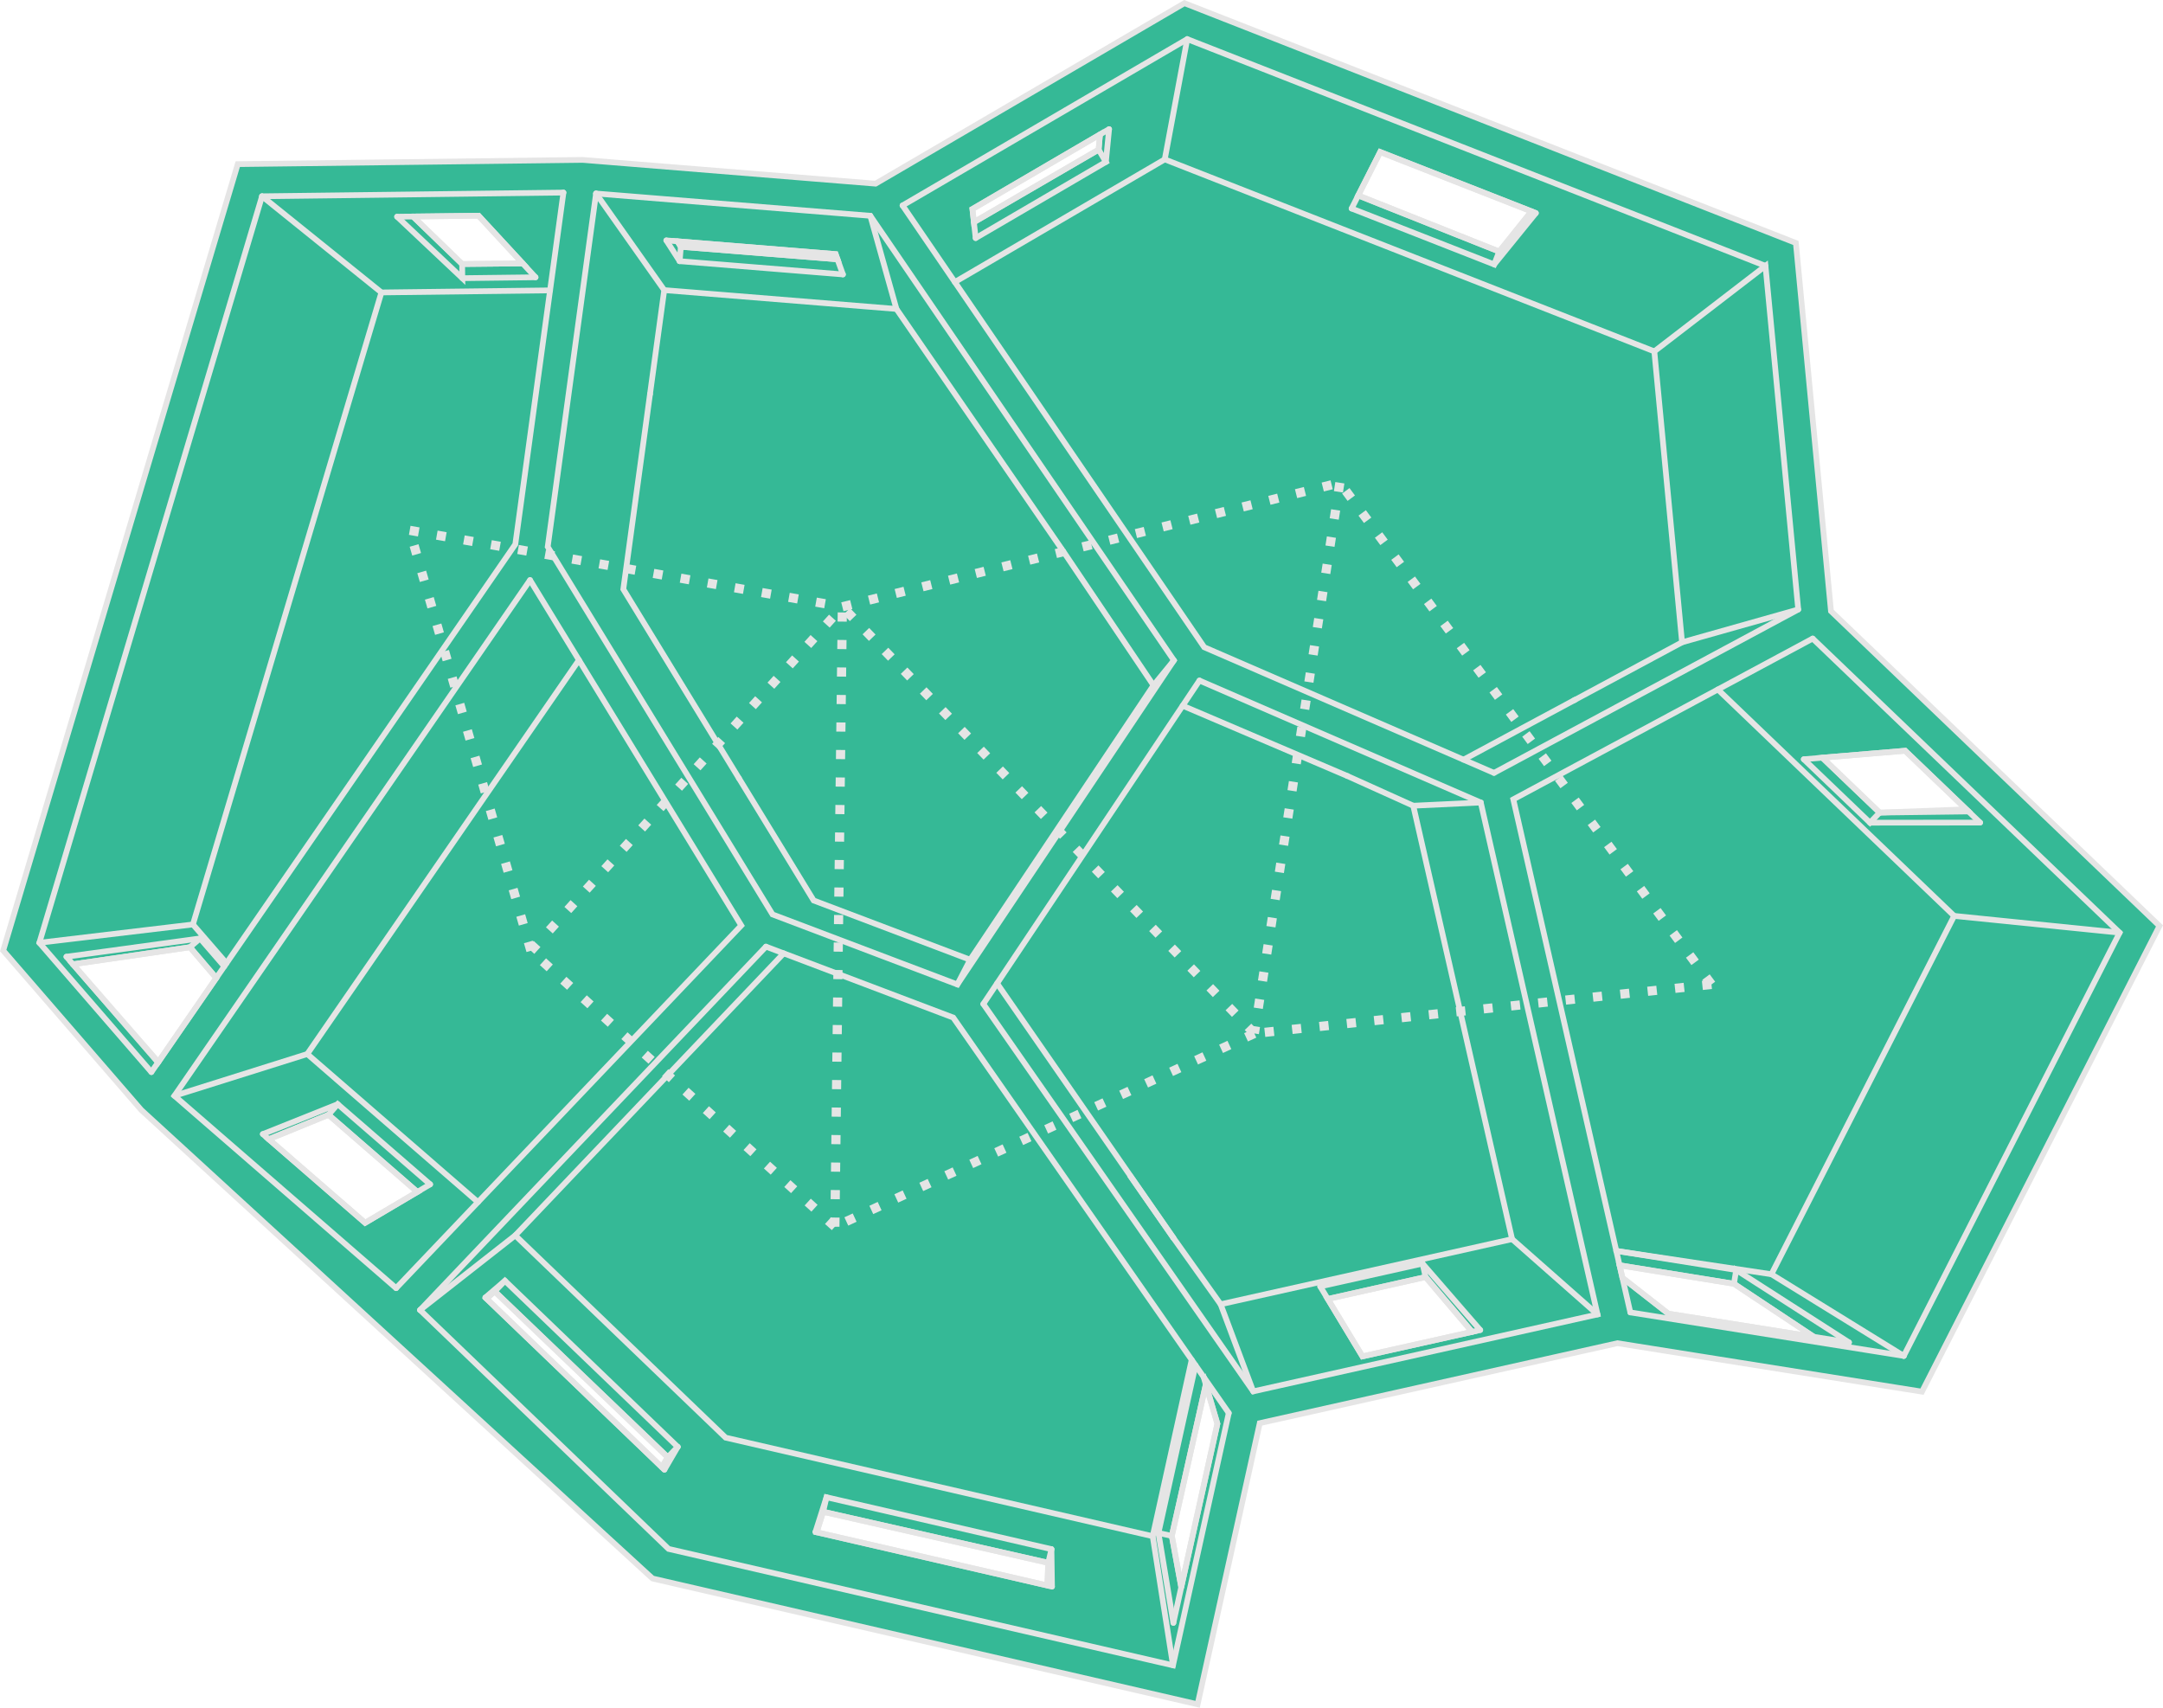 <?xml version="1.0" encoding="UTF-8" standalone="no"?>
<!-- Generator: Blender, SVG Export for Grease Pencil - v1.0 -->

<svg
   version="1.0"
   x="0px"
   y="0px"
   width="1887.328"
   height="1490.005"
   viewBox="0 0 1887.328 1490.005"
   id="svg419"
   sodipodi:docname="window_generation1.svg"
   inkscape:version="1.3 (0e150ed6c4, 2023-07-21)"
   inkscape:export-filename="window_generation1.pdf"
   inkscape:export-xdpi="400"
   inkscape:export-ydpi="400"
   xmlns:inkscape="http://www.inkscape.org/namespaces/inkscape"
   xmlns:sodipodi="http://sodipodi.sourceforge.net/DTD/sodipodi-0.dtd"
   xmlns="http://www.w3.org/2000/svg"
   xmlns:svg="http://www.w3.org/2000/svg">
  <defs
     id="defs423" />
  <sodipodi:namedview
     id="namedview421"
     pagecolor="#121212"
     bordercolor="#666666"
     borderopacity="1.0"
     inkscape:pageshadow="2"
     inkscape:pageopacity="0.0"
     inkscape:pagecheckerboard="0"
     showgrid="false"
     fit-margin-top="0"
     fit-margin-left="0"
     fit-margin-right="0"
     fit-margin-bottom="0"
     inkscape:zoom="0.20546151"
     inkscape:cx="576.75036"
     inkscape:cy="97.341833"
     inkscape:window-width="1920"
     inkscape:window-height="1043"
     inkscape:window-x="0"
     inkscape:window-y="0"
     inkscape:window-maximized="1"
     inkscape:current-layer="Lines"
     inkscape:showpageshadow="2"
     inkscape:deskcolor="#d1d1d1" />
  <g
     id="blender_frame_374"
     transform="translate(-1170.961,-413.443)">
    <g
       id="blender_object_Line Art">
      <!--Layer: Lines-->
      <g
         id="Lines">
        <path
           id="polyline50"
           style="fill:#35b996;fill-opacity:1;stroke:#e5e5e5;stroke-width:5;stroke-dasharray:none;stroke-opacity:1"
           d="m 3055.217,1221.317 -286.629,-274.649 -30.627,-321.244 -533.518,-209.211 -269.508,157.475 -255.606,-20.736 -300.912,3.695 -204.67,686.154 120.533,139.162 446.053,408.73 475.598,109.752 54.227,-245.295 312.113,-69.756 265.719,42.272 z m -168.592,-101.744 -75.594,2.869 -49.98,-47.898 72.246,-6.068 z m -132.982,460.254 -126.951,-20.195 -40.082,-31.309 -2.49,-10.914 99.818,16.131 z m -246.394,-981.99 -28.137,35.082 -123.027,-48.941 19.17,-37.9 z m -51.82,977.656 -95.668,21.381 -30.225,-50.06 85.309,-19.152 z m -222.24,80.164 -31.525,142.603 -8.234,-44.738 29.666,-132.152 z m -102.471,-1124.852 -1.135,13.188 -108.85,63.285 -1.273,-11.465 z m -45.078,1246.199 -1.065,19.715 -201.031,-46.393 5.644,-17.859 z m -183.947,-1137.336 -136.664,-10.934 -2.969,-4.758 138.014,11.197 z m -148.094,1045.201 -5.125,8.711 -153.086,-147.146 7.26,-6.227 z m -126.551,-1041.592 -52.832,0.527 -42.885,-41.461 57.201,-0.701 z m -91.951,810.131 -45.566,26.941 -84.072,-72.936 52.148,-21.299 z m -175.435,-186.66 -50.522,73.266 -74.525,-85.26 102.076,-14.861 z" />
        <polyline
           stroke="#000000"
           stroke-opacity="1"
           fill="none"
           stroke-linecap="round"
           stroke-width="2.947"
           points="1577.542,1595.753 1523.812,1645.456 1524.685,1716.527"
           id="polyline14"
           transform="rotate(90,2078.079,1155.909)"
           style="stroke:#e5e5e5;stroke-width:5;stroke-dasharray:none;stroke-opacity:1" />
        <polyline
           stroke="#000000"
           stroke-opacity="1"
           fill="none"
           stroke-linecap="round"
           stroke-width="3.351"
           points="2170.353,2005.064 2262.332,1925.398 2262.183,1924.849"
           id="polyline16"
           transform="rotate(90,2078.079,1155.909)"
           style="stroke:#e5e5e5;stroke-width:5;stroke-dasharray:none;stroke-opacity:1" />
        <polyline
           stroke="#000000"
           stroke-opacity="1"
           fill="none"
           stroke-linecap="round"
           stroke-width="3.27"
           points="2325.112,1833.684 2402.52,1744.458 2368.959,1687.697"
           id="polyline18"
           transform="rotate(90,2078.079,1155.909)"
           style="stroke:#e5e5e5;stroke-width:5;stroke-dasharray:none;stroke-opacity:1" />
        <polyline
           stroke="#000000"
           stroke-opacity="1"
           fill="none"
           stroke-linecap="round"
           stroke-width="3.161"
           points="2467.709,1639.531 2617.898,1483.281"
           id="polyline20"
           transform="rotate(90,2078.079,1155.909)"
           style="stroke:#e5e5e5;stroke-width:5;stroke-dasharray:none;stroke-opacity:1" />
        <polyline
           stroke="#000000"
           stroke-opacity="1"
           fill="none"
           stroke-linecap="round"
           stroke-width="3.184"
           points="2672.253,1351.503 2719.881,1145.111"
           id="polyline22"
           transform="rotate(90,2078.079,1155.909)"
           style="stroke:#e5e5e5;stroke-width:5;stroke-dasharray:none;stroke-opacity:1" />
        <polyline
           stroke="#000000"
           stroke-opacity="1"
           fill="none"
           stroke-linecap="round"
           stroke-width="3.301"
           points="2751.555,1039.205 2577.826,1000.8 2536.943,1012.834"
           id="polyline24"
           transform="rotate(90,2078.079,1155.909)"
           style="stroke:#e5e5e5;stroke-width:5;stroke-dasharray:none;stroke-opacity:1" />
        <polyline
           stroke="#000000"
           stroke-opacity="1"
           fill="none"
           stroke-linecap="round"
           stroke-width="3.049"
           points="1575.042,1327.538 1557.343,1333.914 1545.361,1481.62"
           id="polyline26"
           transform="rotate(90,2078.079,1155.909)"
           style="stroke:#e5e5e5;stroke-width:5;stroke-dasharray:none;stroke-opacity:1" />
        <polyline
           stroke="#000000"
           stroke-opacity="1"
           fill="none"
           stroke-linecap="round"
           stroke-width="2.901"
           points="2458.035,911.061 2519.044,874.227 2496.074,771.453"
           id="polyline28"
           transform="rotate(90,2078.079,1155.909)"
           style="stroke:#e5e5e5;stroke-width:5;stroke-dasharray:none;stroke-opacity:1" />
        <polyline
           stroke="#000000"
           stroke-opacity="1"
           fill="none"
           stroke-linecap="round"
           stroke-width="3.11"
           points="2450.493,647.378 2481.801,607.295 2506.874,449.682"
           id="polyline30"
           transform="rotate(90,2078.079,1155.909)"
           style="stroke:#e5e5e5;stroke-width:5;stroke-dasharray:none;stroke-opacity:1" />
        <polyline
           stroke="#000000"
           stroke-opacity="1"
           fill="none"
           stroke-linecap="round"
           stroke-width="3.31"
           points="2053.32,335.28 1990.644,400.69 1998.071,489.119"
           id="polyline32"
           transform="rotate(90,2078.079,1155.909)"
           style="stroke:#e5e5e5;stroke-width:5;stroke-dasharray:none;stroke-opacity:1" />
        <polyline
           stroke="#000000"
           stroke-opacity="1"
           fill="none"
           stroke-linecap="round"
           stroke-width="3.247"
           points="1521.505,722.915 1468.247,858.733 1517.544,883.666"
           id="polyline34"
           transform="rotate(90,2078.079,1155.909)"
           style="stroke:#e5e5e5;stroke-width:5;stroke-dasharray:none;stroke-opacity:1" />
        <polyline
           stroke="#000000"
           stroke-opacity="1"
           fill="none"
           stroke-linecap="round"
           stroke-width="3.181"
           points="1448.308,1095.284 1517.983,1214.529 1543.323,1211.714"
           id="polyline36"
           transform="rotate(90,2078.079,1155.909)"
           style="stroke:#e5e5e5;stroke-width:5;stroke-dasharray:none;stroke-opacity:1" />
        <polyline
           stroke="#000000"
           stroke-opacity="1"
           fill="none"
           stroke-linecap="round"
           stroke-width="3.397"
           points="1503.637,1571.394 1810.51,1613.384 2271.016,1930.94"
           id="polyline38"
           transform="rotate(90,2078.079,1155.909)"
           style="stroke:#e5e5e5;stroke-width:5;stroke-dasharray:none;stroke-opacity:1" />
        <polyline
           stroke="#000000"
           stroke-opacity="1"
           fill="none"
           stroke-linecap="round"
           stroke-width="3.397"
           points="2459.519,1717.396 2143.103,1416.227 1841.734,1600.53"
           id="polyline40"
           transform="rotate(90,2078.079,1155.909)"
           style="stroke:#e5e5e5;stroke-width:5;stroke-dasharray:none;stroke-opacity:1" />
        <polyline
           stroke="#000000"
           stroke-opacity="1"
           fill="none"
           stroke-linecap="round"
           stroke-width="3.397"
           points="2568.474,990.864 2223.446,1231.273 2161.553,1394.708"
           id="polyline42"
           transform="rotate(90,2078.079,1155.909)"
           style="stroke:#e5e5e5;stroke-width:5;stroke-dasharray:none;stroke-opacity:1" />
        <polyline
           stroke="#000000"
           stroke-opacity="1"
           fill="none"
           stroke-linecap="round"
           stroke-width="3.397"
           points="2211.594,1205.03 1929.384,1016.435"
           id="polyline44"
           transform="rotate(90,2078.079,1155.909)"
           style="stroke:#e5e5e5;stroke-width:5;stroke-dasharray:none;stroke-opacity:1" />
        <polyline
           stroke="#000000"
           stroke-opacity="1"
           fill="none"
           stroke-linecap="round"
           stroke-width="3.397"
           points="2009.968,759.438 1900.341,1012.258 1514.884,1275.503"
           id="polyline46"
           transform="rotate(90,2078.079,1155.909)"
           style="stroke:#e5e5e5;stroke-width:5;stroke-dasharray:none;stroke-opacity:1" />
        <polyline
           stroke="#000000"
           stroke-opacity="1"
           fill="none"
           stroke-linecap="round"
           stroke-width="3.397"
           points="2480.687,640.491 2033.047,742.583 1892.755,481.354"
           id="polyline48"
           transform="rotate(90,2078.079,1155.909)"
           style="stroke:#e5e5e5;stroke-width:5;stroke-dasharray:none;stroke-opacity:1" />
        <polyline
           stroke="#000000"
           stroke-opacity="1"
           fill="none"
           stroke-linecap="round"
           stroke-width="2.955"
           points="2308.285,1776.381 2375.579,1698.891"
           id="polyline72"
           transform="rotate(90,2078.079,1155.909)"
           style="stroke:#e5e5e5;stroke-width:5;stroke-dasharray:none;stroke-opacity:1" />
        <polyline
           stroke="#000000"
           stroke-opacity="1"
           fill="none"
           stroke-linecap="round"
           stroke-width="3.289"
           points="2176.924,1999.373 2162.063,1897.294 2188.917,1874.326"
           id="polyline74"
           transform="rotate(90,2078.079,1155.909)"
           style="stroke:#e5e5e5;stroke-width:5;stroke-dasharray:none;stroke-opacity:1" />
        <polyline
           stroke="#000000"
           stroke-opacity="1"
           fill="none"
           stroke-linecap="round"
           stroke-width="2.947"
           points="1565.448,1606.94 1565.976,1659.773 1524.514,1702.657"
           id="polyline76"
           transform="rotate(90,2078.079,1155.909)"
           style="stroke:#e5e5e5;stroke-width:5;stroke-dasharray:none;stroke-opacity:1" />
        <polyline
           stroke="#000000"
           stroke-opacity="1"
           fill="none"
           stroke-linecap="round"
           stroke-width="3.14"
           points="2720.429,1032.324 2675.69,1040.56 2543.539,1010.893"
           id="polyline78"
           transform="rotate(90,2078.079,1155.909)"
           style="stroke:#e5e5e5;stroke-width:5;stroke-dasharray:none;stroke-opacity:1" />
        <polyline
           stroke="#000000"
           stroke-opacity="1"
           fill="none"
           stroke-linecap="round"
           stroke-width="3.118"
           points="2672.497,1350.444 2654.62,1344.795 2699.174,1148.349 2719.181,1148.142"
           id="polyline80"
           transform="rotate(90,2078.079,1155.909)"
           style="stroke:#e5e5e5;stroke-width:5;stroke-dasharray:none;stroke-opacity:1" />
        <polyline
           stroke="#000000"
           stroke-opacity="1"
           fill="none"
           stroke-linecap="round"
           stroke-width="3.096"
           points="2468.603,1638.601 2462.377,1631.339 2607.038,1480.388 2615.751,1485.514"
           id="polyline82"
           transform="rotate(90,2078.079,1155.909)"
           style="stroke:#e5e5e5;stroke-width:5;stroke-dasharray:none;stroke-opacity:1" />
        <polyline
           stroke="#000000"
           stroke-opacity="1"
           fill="none"
           stroke-linecap="round"
           stroke-width="3.049"
           points="1561.838,1332.295 1550.905,1468.959 1546.147,1471.928"
           id="polyline84"
           transform="rotate(90,2078.079,1155.909)"
           style="stroke:#e5e5e5;stroke-width:5;stroke-dasharray:none;stroke-opacity:1" />
        <polyline
           stroke="#000000"
           stroke-opacity="1"
           fill="none"
           stroke-linecap="round"
           stroke-width="2.9"
           points="2459.851,863.78 2449.831,819.144 2497.662,778.559"
           id="polyline86"
           transform="rotate(90,2078.079,1155.909)"
           style="stroke:#e5e5e5;stroke-width:5;stroke-dasharray:none;stroke-opacity:1" />
        <polyline
           stroke="#000000"
           stroke-opacity="1"
           fill="none"
           stroke-linecap="round"
           stroke-width="2.887"
           points="2439.577,649.867 2455.709,550.05 2501.996,480.345"
           id="polyline88"
           transform="rotate(90,2078.079,1155.909)"
           style="stroke:#e5e5e5;stroke-width:5;stroke-dasharray:none;stroke-opacity:1" />
        <polyline
           stroke="#000000"
           stroke-opacity="1"
           fill="none"
           stroke-linecap="round"
           stroke-width="3.231"
           points="2043.616,345.407 2044.611,422.956 1996.712,472.937"
           id="polyline90"
           transform="rotate(90,2078.079,1155.909)"
           style="stroke:#e5e5e5;stroke-width:5;stroke-dasharray:none;stroke-opacity:1" />
        <polyline
           stroke="#000000"
           stroke-opacity="1"
           fill="none"
           stroke-linecap="round"
           stroke-width="3.098"
           points="1452.975,1103.271 1466.162,1104.406 1529.447,1213.255"
           id="polyline92"
           transform="rotate(90,2078.079,1155.909)"
           style="stroke:#e5e5e5;stroke-width:5;stroke-dasharray:none;stroke-opacity:1" />
        <polyline
           stroke="#000000"
           stroke-opacity="1"
           fill="none"
           stroke-linecap="round"
           stroke-width="3.183"
           points="1520.006,726.739 1555.092,754.879 1506.148,877.902"
           id="polyline94"
           transform="rotate(90,2078.079,1155.909)"
           style="stroke:#e5e5e5;stroke-width:5;stroke-dasharray:none;stroke-opacity:1" />
        <path
           id="polyline190"
           style="fill:none;stroke:#e5e5e5;stroke-width:5;stroke-linecap:round;stroke-dasharray:none;stroke-opacity:1"
           d="m 1815.687,1092.436 65.239,106.677 136.529,51.703"
           sodipodi:nodetypes="ccc" />
        <polyline
           stroke="#000000"
           stroke-opacity="1"
           fill="none"
           stroke-linecap="round"
           stroke-width="2.876"
           points="2172.986,1216.533 2194.538,1227.678 2133.47,1388.937 1812.689,1585.11 1504.474,1542.937"
           id="polyline192"
           transform="rotate(90,2078.079,1155.909)"
           style="stroke:#e5e5e5;stroke-width:5;stroke-dasharray:none;stroke-opacity:1" />
        <path
           id="polyline194"
           style="fill:none;stroke:#e5e5e5;stroke-width:5;stroke-linecap:round;stroke-dasharray:none;stroke-opacity:1"
           d="m 1738.128,757.296 -23.293,170.229 100.852,164.911"
           sodipodi:nodetypes="ccc" />
        <polyline
           stroke="#000000"
           stroke-opacity="1"
           fill="none"
           stroke-linecap="round"
           stroke-width="2.894"
           points="2361.534,1076.913 2415.477,1039.327"
           id="polyline198"
           transform="rotate(90,2078.079,1155.909)"
           style="stroke:#e5e5e5;stroke-width:5;stroke-dasharray:none;stroke-opacity:1" />
        <polyline
           stroke="#000000"
           stroke-opacity="1"
           fill="none"
           stroke-linecap="round"
           stroke-width="2.895"
           points="2415.477,1039.327 2193.637,1193.03"
           id="polyline200"
           transform="rotate(90,2078.079,1155.909)"
           style="stroke:#e5e5e5;stroke-width:5;stroke-dasharray:none;stroke-opacity:1" />
        <path
           id="polyline202"
           style="fill:none;stroke:#e5e5e5;stroke-width:5;stroke-linecap:round;stroke-dasharray:none;stroke-opacity:1"
           d="m 2236.021,1551.417 -41.361,-58.111"
           sodipodi:nodetypes="cc" />
        <polyline
           stroke="#000000"
           stroke-opacity="1"
           fill="none"
           stroke-linecap="round"
           stroke-width="2.895"
           points="1816.512,1135.352 1605.181,1280.84"
           id="polyline208"
           transform="rotate(90,2078.079,1155.909)"
           style="stroke:#e5e5e5;stroke-width:5;stroke-dasharray:none;stroke-opacity:1" />
        <path
           id="polyline210"
           style="fill:none;stroke:#e5e5e5;stroke-width:5;stroke-linecap:round;stroke-dasharray:none;stroke-opacity:1"
           d="M 2177.434,1011.425 2098.636,894.342"
           sodipodi:nodetypes="cc" />
        <polyline
           stroke="#000000"
           stroke-opacity="1"
           fill="none"
           stroke-linecap="round"
           stroke-width="3.279"
           points="1524.685,1716.527 1578.326,1659.621 1565.976,1659.773"
           id="polyline222"
           transform="rotate(90,2078.079,1155.909)"
           style="stroke:#e5e5e5;stroke-width:5;stroke-dasharray:none;stroke-opacity:1" />
        <polyline
           stroke="#000000"
           stroke-opacity="1"
           fill="none"
           stroke-linecap="round"
           stroke-width="2.891"
           points="2178.765,1867.325 2154.389,1888.438 2162.063,1897.298"
           id="polyline224"
           transform="rotate(90,2078.079,1155.909)"
           style="stroke:#e5e5e5;stroke-width:5;stroke-dasharray:none;stroke-opacity:1" />
        <polyline
           stroke="#000000"
           stroke-opacity="1"
           fill="none"
           stroke-linecap="round"
           stroke-width="2.955"
           points="2368.959,1687.697 2299.006,1768.332 2308.285,1776.381"
           id="polyline226"
           transform="rotate(90,2078.079,1155.909)"
           style="stroke:#e5e5e5;stroke-width:5;stroke-dasharray:none;stroke-opacity:1" />
        <polyline
           stroke="#000000"
           stroke-opacity="1"
           fill="none"
           stroke-linecap="round"
           stroke-width="3.161"
           points="2617.898,1483.281 2597.991,1471.692"
           id="polyline228"
           transform="rotate(90,2078.079,1155.909)"
           style="stroke:#e5e5e5;stroke-width:5;stroke-dasharray:none;stroke-opacity:1" />
        <polyline
           stroke="#000000"
           stroke-opacity="1"
           fill="none"
           stroke-linecap="round"
           stroke-width="3.049"
           points="2597.991,1471.692 2607.039,1480.389"
           id="polyline230"
           transform="rotate(90,2078.079,1155.909)"
           style="stroke:#e5e5e5;stroke-width:5;stroke-dasharray:none;stroke-opacity:1" />
        <polyline
           stroke="#000000"
           stroke-opacity="1"
           fill="none"
           stroke-linecap="round"
           stroke-width="3.049"
           points="2597.991,1471.692 2453.104,1622.426 2462.379,1631.34"
           id="polyline232"
           transform="rotate(90,2078.079,1155.909)"
           style="stroke:#e5e5e5;stroke-width:5;stroke-dasharray:none;stroke-opacity:1" />
        <polyline
           stroke="#000000"
           stroke-opacity="1"
           fill="none"
           stroke-linecap="round"
           stroke-width="3.184"
           points="2719.881,1145.111 2687.25,1145.596"
           id="polyline234"
           transform="rotate(90,2078.079,1155.909)"
           style="stroke:#e5e5e5;stroke-width:5;stroke-dasharray:none;stroke-opacity:1" />
        <polyline
           stroke="#000000"
           stroke-opacity="1"
           fill="none"
           stroke-linecap="round"
           stroke-width="3.028"
           points="2687.25,1145.596 2699.181,1148.349"
           id="polyline236"
           transform="rotate(90,2078.079,1155.909)"
           style="stroke:#e5e5e5;stroke-width:5;stroke-dasharray:none;stroke-opacity:1" />
        <polyline
           stroke="#000000"
           stroke-opacity="1"
           fill="none"
           stroke-linecap="round"
           stroke-width="3.028"
           points="2687.25,1145.596 2641.957,1341.874 2654.637,1344.8"
           id="polyline238"
           transform="rotate(90,2078.079,1155.909)"
           style="stroke:#e5e5e5;stroke-width:5;stroke-dasharray:none;stroke-opacity:1" />
        <polyline
           stroke="#000000"
           stroke-opacity="1"
           fill="none"
           stroke-linecap="round"
           stroke-width="2.93"
           points="2526.821,1019.887 2673.112,1052.227 2675.691,1040.559"
           id="polyline240"
           transform="rotate(90,2078.079,1155.909)"
           style="stroke:#e5e5e5;stroke-width:5;stroke-dasharray:none;stroke-opacity:1" />
        <polyline
           stroke="#000000"
           stroke-opacity="1"
           fill="none"
           stroke-linecap="round"
           stroke-width="3.162"
           points="1545.361,1481.62 1563.487,1469.98"
           id="polyline242"
           transform="rotate(90,2078.079,1155.909)"
           style="stroke:#e5e5e5;stroke-width:5;stroke-dasharray:none;stroke-opacity:1" />
        <polyline
           stroke="#000000"
           stroke-opacity="1"
           fill="none"
           stroke-linecap="round"
           stroke-width="3.049"
           points="1563.487,1469.98 1550.904,1468.959"
           id="polyline244"
           transform="rotate(90,2078.079,1155.909)"
           style="stroke:#e5e5e5;stroke-width:5;stroke-dasharray:none;stroke-opacity:1" />
        <polyline
           stroke="#000000"
           stroke-opacity="1"
           fill="none"
           stroke-linecap="round"
           stroke-width="3.338"
           points="2496.074,771.453 2438.079,821.77"
           id="polyline246"
           transform="rotate(90,2078.079,1155.909)"
           style="stroke:#e5e5e5;stroke-width:5;stroke-dasharray:none;stroke-opacity:1" />
        <polyline
           stroke="#000000"
           stroke-opacity="1"
           fill="none"
           stroke-linecap="round"
           stroke-width="2.901"
           points="2438.079,821.77 2449.831,819.143"
           id="polyline248"
           transform="rotate(90,2078.079,1155.909)"
           style="stroke:#e5e5e5;stroke-width:5;stroke-dasharray:none;stroke-opacity:1" />
        <polyline
           stroke="#000000"
           stroke-opacity="1"
           fill="none"
           stroke-linecap="round"
           stroke-width="3.356"
           points="2506.874,449.682 2443.66,548.133 2455.709,550.05"
           id="polyline250"
           transform="rotate(90,2078.079,1155.909)"
           style="stroke:#e5e5e5;stroke-width:5;stroke-dasharray:none;stroke-opacity:1" />
        <polyline
           stroke="#000000"
           stroke-opacity="1"
           fill="none"
           stroke-linecap="round"
           stroke-width="2.922"
           points="1998.071,489.119 2053.4,431.377 2044.611,422.956"
           id="polyline252"
           transform="rotate(90,2078.079,1155.909)"
           style="stroke:#e5e5e5;stroke-width:5;stroke-dasharray:none;stroke-opacity:1" />
        <polyline
           stroke="#000000"
           stroke-opacity="1"
           fill="none"
           stroke-linecap="round"
           stroke-width="2.973"
           points="1517.544,883.666 1566.32,759.28 1555.088,754.875"
           id="polyline254"
           transform="rotate(90,2078.079,1155.909)"
           style="stroke:#e5e5e5;stroke-width:5;stroke-dasharray:none;stroke-opacity:1" />
        <polyline
           stroke="#000000"
           stroke-opacity="1"
           fill="none"
           stroke-linecap="round"
           stroke-width="3.031"
           points="1543.323,1211.714 1476.942,1098.107 1466.161,1104.406"
           id="polyline256"
           transform="rotate(90,2078.079,1155.909)"
           style="stroke:#e5e5e5;stroke-width:5;stroke-dasharray:none;stroke-opacity:1" />
        <polyline
           stroke="#000000"
           stroke-opacity="1"
           fill="none"
           stroke-linecap="round"
           stroke-width="3.397"
           points="1841.734,1600.53 2291.712,1910.826 2459.519,1717.396"
           id="polyline258"
           transform="rotate(90,2078.079,1155.909)"
           style="stroke:#e5e5e5;stroke-width:5;stroke-dasharray:none;stroke-opacity:1" />
        <polyline
           stroke="#000000"
           stroke-opacity="1"
           fill="none"
           stroke-linecap="round"
           stroke-width="3.397"
           points="2568.474,990.864 2788.608,1039.528 2687.039,1479.672 2478.623,1696.499"
           id="polyline260"
           transform="rotate(90,2078.079,1155.909)"
           style="stroke:#e5e5e5;stroke-width:5;stroke-dasharray:none;stroke-opacity:1" />
        <polyline
           stroke="#000000"
           stroke-opacity="1"
           fill="none"
           stroke-linecap="round"
           stroke-width="3.397"
           points="2478.623,1696.499 2161.553,1394.708"
           id="polyline262"
           transform="rotate(90,2078.079,1155.909)"
           style="stroke:#e5e5e5;stroke-width:5;stroke-dasharray:none;stroke-opacity:1" />
        <polyline
           stroke="#000000"
           stroke-opacity="1"
           fill="none"
           stroke-linecap="round"
           stroke-width="3.397"
           points="2194.538,1227.678 1911.786,1038.721 1523.886,1303.634 1504.474,1542.937"
           id="polyline266"
           transform="rotate(90,2078.079,1155.909)"
           style="stroke:#e5e5e5;stroke-width:5;stroke-dasharray:none;stroke-opacity:1" />
        <polyline
           stroke="#000000"
           stroke-opacity="1"
           fill="none"
           stroke-linecap="round"
           stroke-width="3.397"
           points="1504.474,1542.937 1588.745,1483.446 1679.466,1495.859"
           id="polyline268"
           transform="rotate(90,2078.079,1155.909)"
           style="stroke:#e5e5e5;stroke-width:5;stroke-dasharray:none;stroke-opacity:1" />
        <polyline
           stroke="#000000"
           stroke-opacity="1"
           fill="none"
           stroke-linecap="round"
           stroke-width="3.397"
           points="1929.384,1016.435 2035.814,770.986 2482.449,669.124 2549.587,969.523 2211.594,1205.03"
           id="polyline274"
           transform="rotate(90,2078.079,1155.909)"
           style="stroke:#e5e5e5;stroke-width:5;stroke-dasharray:none;stroke-opacity:1" />
        <polyline
           stroke="#000000"
           stroke-opacity="1"
           fill="none"
           stroke-linecap="round"
           stroke-width="2.894"
           points="2012.623,887.473 2038.603,829.876"
           id="polyline280"
           transform="rotate(90,2078.079,1155.909)"
           style="stroke:#e5e5e5;stroke-width:5;stroke-dasharray:none;stroke-opacity:1" />
        <path
           id="polyline282"
           style="fill:none;stroke:#e5e5e5;stroke-width:5;stroke-linecap:round;stroke-dasharray:none;stroke-opacity:1"
           d="m 2202.877,1029.175 143.638,61.278"
           sodipodi:nodetypes="cc" />
        <polyline
           stroke="#000000"
           stroke-opacity="1"
           fill="none"
           stroke-linecap="round"
           stroke-width="3.397"
           points="1911.786,1038.721 1933.595,1056.553 2172.986,1216.533"
           id="polyline286"
           transform="rotate(90,2078.079,1155.909)"
           style="stroke:#e5e5e5;stroke-width:5;stroke-dasharray:none;stroke-opacity:1" />
        <path
           style="color:#000000;fill:#e5e5e5;fill-opacity:1;stroke:#e5e5e5;stroke-width:2.1;stroke-linecap:round;stroke-dasharray:none;stroke-opacity:1"
           d="m 2640.034,974.252 c 0.108,-0.368 0.065,-0.765 -0.119,-1.102 -0.384,-0.701 -1.264,-0.958 -1.965,-0.574 l -94.832,50.994 c -0.7,0.384 1.926,-0.363 2.309,0.337 0.384,0.701 -1.132,2.247 -0.431,1.863 l 94.345,-50.655 c 0.336,-0.184 0.586,-0.495 0.693,-0.863 z"
           id="polyline290"
           sodipodi:nodetypes="cccccccc" />
        <polyline
           stroke="#000000"
           stroke-opacity="1"
           fill="none"
           stroke-linecap="round"
           stroke-width="2.876"
           points="1998.431,786.044 1946.078,688.56"
           id="polyline292"
           transform="rotate(90,2078.079,1155.909)"
           style="stroke:#e5e5e5;stroke-width:5;stroke-dasharray:none;stroke-opacity:1" />
        <polyline
           stroke="#000000"
           stroke-opacity="1"
           fill="none"
           stroke-linecap="round"
           stroke-width="3.397"
           points="1867.4,493.972 1567.598,522.555 1642.189,619.543 1896.015,595.342 1867.4,493.972"
           id="polyline296"
           transform="rotate(90,2078.079,1155.909)"
           style="stroke:#e5e5e5;stroke-width:5;stroke-dasharray:none;stroke-opacity:1" />
        <polyline
           stroke="#000000"
           stroke-opacity="1"
           fill="none"
           stroke-linecap="round"
           stroke-width="3.397"
           points="1867.4,493.972 2009.968,759.438"
           id="polyline298"
           transform="rotate(90,2078.079,1155.909)"
           style="stroke:#e5e5e5;stroke-width:5;stroke-dasharray:none;stroke-opacity:1" />
        <polyline
           stroke="#000000"
           stroke-opacity="1"
           fill="none"
           stroke-linecap="round"
           stroke-width="3.397"
           points="2035.814,770.986 2038.603,829.876 2416.745,743.634 2473.587,997.966 2549.587,969.523"
           id="polyline300"
           transform="rotate(90,2078.079,1155.909)"
           style="stroke:#e5e5e5;stroke-width:5;stroke-dasharray:none;stroke-opacity:1" />
        <polyline
           stroke="#000000"
           stroke-opacity="1"
           fill="none"
           stroke-linecap="round"
           stroke-width="2.947"
           points="1578.326,1659.621 1577.542,1595.753"
           id="polyline302"
           transform="rotate(90,2078.079,1155.909)"
           style="stroke:#e5e5e5;stroke-width:5;stroke-dasharray:none;stroke-opacity:1" />
        <polyline
           stroke="#000000"
           stroke-opacity="1"
           fill="none"
           stroke-linecap="round"
           stroke-width="2.876"
           points="1588.965,1583.069 1590.771,1730.208 1506.867,1834.396"
           id="polyline304"
           transform="rotate(90,2078.079,1155.909)"
           style="stroke:#e5e5e5;stroke-width:5;stroke-dasharray:none;stroke-opacity:1" />
        <polyline
           stroke="#000000"
           stroke-opacity="1"
           fill="none"
           stroke-linecap="round"
           stroke-width="3.397"
           points="1506.867,1834.396 1503.637,1571.394"
           id="polyline306"
           transform="rotate(90,2078.079,1155.909)"
           style="stroke:#e5e5e5;stroke-width:5;stroke-dasharray:none;stroke-opacity:1" />
        <polyline
           stroke="#000000"
           stroke-opacity="1"
           fill="none"
           stroke-linecap="round"
           stroke-width="3.397"
           points="2271.016,1930.94 2158.178,2028.673 1506.867,1834.396"
           id="polyline308"
           transform="rotate(90,2078.079,1155.909)"
           style="stroke:#e5e5e5;stroke-width:5;stroke-dasharray:none;stroke-opacity:1" />
        <polyline
           stroke="#000000"
           stroke-opacity="1"
           fill="none"
           stroke-linecap="round"
           stroke-width="2.891"
           points="2154.389,1888.438 2170.353,2005.064"
           id="polyline310"
           transform="rotate(90,2078.079,1155.909)"
           style="stroke:#e5e5e5;stroke-width:5;stroke-dasharray:none;stroke-opacity:1" />
        <polyline
           stroke="#000000"
           stroke-opacity="1"
           fill="none"
           stroke-linecap="round"
           stroke-width="3.397"
           points="2158.178,2028.673 2142.202,1894.692 1590.771,1730.208"
           id="polyline312"
           transform="rotate(90,2078.079,1155.909)"
           style="stroke:#e5e5e5;stroke-width:5;stroke-dasharray:none;stroke-opacity:1" />
        <polyline
           stroke="#000000"
           stroke-opacity="1"
           fill="none"
           stroke-linecap="round"
           stroke-width="2.876"
           points="2176,1865.419 2142.202,1894.692"
           id="polyline314"
           transform="rotate(90,2078.079,1155.909)"
           style="stroke:#e5e5e5;stroke-width:5;stroke-dasharray:none;stroke-opacity:1" />
        <polyline
           stroke="#000000"
           stroke-opacity="1"
           fill="none"
           stroke-linecap="round"
           stroke-width="2.955"
           points="2299.006,1768.332 2325.112,1833.684"
           id="polyline316"
           transform="rotate(90,2078.079,1155.909)"
           style="stroke:#e5e5e5;stroke-width:5;stroke-dasharray:none;stroke-opacity:1" />
        <polyline
           stroke="#000000"
           stroke-opacity="1"
           fill="none"
           stroke-linecap="round"
           stroke-width="3.397"
           points="2291.712,1910.826 2255.258,1794.918 1911.496,1557.866"
           id="polyline318"
           transform="rotate(90,2078.079,1155.909)"
           style="stroke:#e5e5e5;stroke-width:5;stroke-dasharray:none;stroke-opacity:1" />
        <polyline
           stroke="#000000"
           stroke-opacity="1"
           fill="none"
           stroke-linecap="round"
           stroke-width="2.876"
           points="2384.476,1645.969 2255.258,1794.918"
           id="polyline320"
           transform="rotate(90,2078.079,1155.909)"
           style="stroke:#e5e5e5;stroke-width:5;stroke-dasharray:none;stroke-opacity:1" />
        <polyline
           stroke="#000000"
           stroke-opacity="1"
           fill="none"
           stroke-linecap="round"
           stroke-width="3.05"
           points="2453.104,1622.426 2467.709,1639.531"
           id="polyline322"
           transform="rotate(90,2078.079,1155.909)"
           style="stroke:#e5e5e5;stroke-width:5;stroke-dasharray:none;stroke-opacity:1" />
        <polyline
           stroke="#000000"
           stroke-opacity="1"
           fill="none"
           stroke-linecap="round"
           stroke-width="3.397"
           points="2478.623,1696.499 2413.506,1613.459 2589.96,1429.883 2675.954,1057.236 2788.608,1039.528"
           id="polyline324"
           transform="rotate(90,2078.079,1155.909)"
           style="stroke:#e5e5e5;stroke-width:5;stroke-dasharray:none;stroke-opacity:1" />
        <polyline
           stroke="#000000"
           stroke-opacity="1"
           fill="none"
           stroke-linecap="round"
           stroke-width="3.028"
           points="2641.957,1341.874 2672.253,1351.503"
           id="polyline326"
           transform="rotate(90,2078.079,1155.909)"
           style="stroke:#e5e5e5;stroke-width:5;stroke-dasharray:none;stroke-opacity:1" />
        <polyline
           stroke="#000000"
           stroke-opacity="1"
           fill="none"
           stroke-linecap="round"
           stroke-width="2.93"
           points="2673.112,1052.227 2751.555,1039.205"
           id="polyline328"
           transform="rotate(90,2078.079,1155.909)"
           style="stroke:#e5e5e5;stroke-width:5;stroke-dasharray:none;stroke-opacity:1" />
        <polyline
           stroke="#000000"
           stroke-opacity="1"
           fill="none"
           stroke-linecap="round"
           stroke-width="2.876"
           points="2522.048,1023.213 2675.954,1057.236"
           id="polyline330"
           transform="rotate(90,2078.079,1155.909)"
           style="stroke:#e5e5e5;stroke-width:5;stroke-dasharray:none;stroke-opacity:1" />
        <polyline
           stroke="#000000"
           stroke-opacity="1"
           fill="none"
           stroke-linecap="round"
           stroke-width="2.876"
           points="2413.506,1613.459 2167.416,1379.227"
           id="polyline332"
           transform="rotate(90,2078.079,1155.909)"
           style="stroke:#e5e5e5;stroke-width:5;stroke-dasharray:none;stroke-opacity:1" />
        <polyline
           stroke="#000000"
           stroke-opacity="1"
           fill="none"
           stroke-linecap="round"
           stroke-width="3.049"
           points="1563.487,1469.98 1575.042,1327.538"
           id="polyline334"
           transform="rotate(90,2078.079,1155.909)"
           style="stroke:#e5e5e5;stroke-width:5;stroke-dasharray:none;stroke-opacity:1" />
        <polyline
           stroke="#000000"
           stroke-opacity="1"
           fill="none"
           stroke-linecap="round"
           stroke-width="2.876"
           points="1588.745,1483.446 1605.181,1280.84 1523.886,1303.634"
           id="polyline336"
           transform="rotate(90,2078.079,1155.909)"
           style="stroke:#e5e5e5;stroke-width:5;stroke-dasharray:none;stroke-opacity:1" />
        <polyline
           stroke="#000000"
           stroke-opacity="1"
           fill="none"
           stroke-linecap="round"
           stroke-width="2.901"
           points="2438.079,821.77 2458.035,911.061"
           id="polyline338"
           transform="rotate(90,2078.079,1155.909)"
           style="stroke:#e5e5e5;stroke-width:5;stroke-dasharray:none;stroke-opacity:1" />
        <polyline
           stroke="#000000"
           stroke-opacity="1"
           fill="none"
           stroke-linecap="round"
           stroke-width="2.887"
           points="2443.66,548.133 2427.021,652.731"
           id="polyline340"
           transform="rotate(90,2078.079,1155.909)"
           style="stroke:#e5e5e5;stroke-width:5;stroke-dasharray:none;stroke-opacity:1" />
        <polyline
           stroke="#000000"
           stroke-opacity="1"
           fill="none"
           stroke-linecap="round"
           stroke-width="2.888"
           points="2427.021,652.731 2447.393,517.364 2518.648,401.868"
           id="polyline342"
           transform="rotate(90,2078.079,1155.909)"
           style="stroke:#e5e5e5;stroke-width:5;stroke-dasharray:none;stroke-opacity:1" />
        <polyline
           stroke="#000000"
           stroke-opacity="1"
           fill="none"
           stroke-linecap="round"
           stroke-width="3.397"
           points="2518.648,401.868 2480.687,640.491"
           id="polyline344"
           transform="rotate(90,2078.079,1155.909)"
           style="stroke:#e5e5e5;stroke-width:5;stroke-dasharray:none;stroke-opacity:1" />
        <polyline
           stroke="#000000"
           stroke-opacity="1"
           fill="none"
           stroke-linecap="round"
           stroke-width="3.397"
           points="2482.449,669.124 2416.745,743.634"
           id="polyline346"
           transform="rotate(90,2078.079,1155.909)"
           style="stroke:#e5e5e5;stroke-width:5;stroke-dasharray:none;stroke-opacity:1" />
        <polyline
           stroke="#000000"
           stroke-opacity="1"
           fill="none"
           stroke-linecap="round"
           stroke-width="3.397"
           points="1892.755,481.354 2149.37,213.547 2518.648,401.868"
           id="polyline348"
           transform="rotate(90,2078.079,1155.909)"
           style="stroke:#e5e5e5;stroke-width:5;stroke-dasharray:none;stroke-opacity:1" />
        <polyline
           stroke="#000000"
           stroke-opacity="1"
           fill="none"
           stroke-linecap="round"
           stroke-width="2.922"
           points="2053.4,431.377 2053.32,335.28"
           id="polyline350"
           transform="rotate(90,2078.079,1155.909)"
           style="stroke:#e5e5e5;stroke-width:5;stroke-dasharray:none;stroke-opacity:1" />
        <polyline
           stroke="#000000"
           stroke-opacity="1"
           fill="none"
           stroke-linecap="round"
           stroke-width="3.397"
           points="2149.37,213.547 2134.745,357.922 2447.393,517.364"
           id="polyline352"
           transform="rotate(90,2078.079,1155.909)"
           style="stroke:#e5e5e5;stroke-width:5;stroke-dasharray:none;stroke-opacity:1" />
        <polyline
           stroke="#000000"
           stroke-opacity="1"
           fill="none"
           stroke-linecap="round"
           stroke-width="2.876"
           points="1937.19,564.093 2134.745,357.922"
           id="polyline354"
           transform="rotate(90,2078.079,1155.909)"
           style="stroke:#e5e5e5;stroke-width:5;stroke-dasharray:none;stroke-opacity:1" />
        <polyline
           stroke="#000000"
           stroke-opacity="1"
           fill="none"
           stroke-linecap="round"
           stroke-width="2.973"
           points="1566.32,759.28 1521.505,722.915"
           id="polyline356"
           transform="rotate(90,2078.079,1155.909)"
           style="stroke:#e5e5e5;stroke-width:5;stroke-dasharray:none;stroke-opacity:1" />
        <polyline
           stroke="#000000"
           stroke-opacity="1"
           fill="none"
           stroke-linecap="round"
           stroke-width="3.397"
           points="1514.884,1275.503 1369.746,1027.107 1567.598,522.555"
           id="polyline358"
           transform="rotate(90,2078.079,1155.909)"
           style="stroke:#e5e5e5;stroke-width:5;stroke-dasharray:none;stroke-opacity:1" />
        <polyline
           stroke="#000000"
           stroke-opacity="1"
           fill="none"
           stroke-linecap="round"
           stroke-width="3.031"
           points="1476.942,1098.107 1448.308,1095.284"
           id="polyline360"
           transform="rotate(90,2078.079,1155.909)"
           style="stroke:#e5e5e5;stroke-width:5;stroke-dasharray:none;stroke-opacity:1" />
        <polyline
           stroke="#000000"
           stroke-opacity="1"
           fill="none"
           stroke-linecap="round"
           stroke-width="3.397"
           points="1369.746,1027.107 1474.678,1046.719 1642.189,619.543"
           id="polyline362"
           transform="rotate(90,2078.079,1155.909)"
           style="stroke:#e5e5e5;stroke-width:5;stroke-dasharray:none;stroke-opacity:1" />
        <polyline
           stroke="#000000"
           stroke-opacity="1"
           fill="none"
           stroke-linecap="round"
           stroke-width="2.876"
           points="1581.696,1229.874 1474.678,1046.719"
           id="polyline364"
           transform="rotate(90,2078.079,1155.909)"
           style="stroke:#e5e5e5;stroke-width:5;stroke-dasharray:none;stroke-opacity:1" />
        <polyline
           stroke="#000000"
           stroke-opacity="1"
           fill="none"
           stroke-linecap="round"
           stroke-width="2.9"
           points="2459.851,863.78 2468.982,904.452"
           id="polyline412"
           transform="rotate(90,2078.079,1155.909)"
           style="stroke:#e5e5e5;stroke-width:5;stroke-dasharray:none;stroke-opacity:1" />
        <path
           id="polyline414"
           style="fill:none;stroke:#e5e5e5;stroke-width:5;stroke-linecap:round;stroke-dasharray:none;stroke-opacity:1"
           d="m 1405.458,1407.414 52.149,-21.299"
           sodipodi:nodetypes="cc" />
        <path
           style="fill:none;stroke:#e5e5e5;stroke-width:8;stroke-linecap:butt;stroke-linejoin:miter;stroke-dasharray:8, 16;stroke-dashoffset:0;stroke-opacity:1"
           d="M 2664.313,1272.368 2340.042,834.643"
           id="path403" />
        <path
           style="fill:none;stroke:#e5e5e5;stroke-width:8;stroke-linecap:butt;stroke-linejoin:miter;stroke-dasharray:8, 16;stroke-dashoffset:0;stroke-opacity:1"
           d="M 2265.462,1315.143 1905.96,942.853"
           id="path405" />
        <path
           style="fill:none;stroke:#e5e5e5;stroke-width:8;stroke-linecap:butt;stroke-linejoin:miter;stroke-dasharray:8, 16;stroke-dashoffset:0;stroke-opacity:1"
           d="m 1899.436,1483.758 -265.244,-240.769"
           id="path407" />
        <path
           style="fill:none;stroke:#e5e5e5;stroke-width:8;stroke-linecap:butt;stroke-linejoin:miter;stroke-dasharray:8, 16;stroke-dashoffset:0;stroke-opacity:1"
           d="m 1528.47,876.166 377.49,66.687"
           id="path409" />
        <path
           style="fill:none;stroke:#e5e5e5;stroke-width:8;stroke-linecap:butt;stroke-linejoin:miter;stroke-dasharray:8, 16;stroke-dashoffset:0;stroke-opacity:1"
           d="m 2265.462,1315.143 -366.026,168.614"
           id="path411" />
        <path
           style="fill:none;stroke:#e5e5e5;stroke-width:8;stroke-linecap:butt;stroke-linejoin:miter;stroke-dasharray:8, 16;stroke-dashoffset:0;stroke-opacity:1"
           d="M 1634.192,1242.989 1905.96,942.853"
           id="path413" />
        <path
           style="fill:none;stroke:#e5e5e5;stroke-width:8;stroke-linecap:butt;stroke-linejoin:miter;stroke-dasharray:8, 16;stroke-dashoffset:0;stroke-opacity:1"
           d="m 1899.436,1483.758 6.524,-540.905"
           id="path415" />
        <path
           style="fill:none;stroke:#e5e5e5;stroke-width:8;stroke-linecap:butt;stroke-linejoin:miter;stroke-dasharray:8, 16;stroke-dashoffset:0;stroke-opacity:1"
           d="M 1634.192,1242.989 1528.47,876.166"
           id="path417" />
        <path
           style="fill:none;stroke:#e5e5e5;stroke-width:8;stroke-linecap:butt;stroke-linejoin:miter;stroke-dasharray:8, 16;stroke-dashoffset:0;stroke-opacity:1"
           d="m 1905.96,942.853 434.082,-108.21"
           id="path419" />
        <path
           style="fill:none;stroke:#e5e5e5;stroke-width:8;stroke-linecap:butt;stroke-linejoin:miter;stroke-dasharray:8, 16;stroke-dashoffset:0;stroke-opacity:1"
           d="m 2664.313,1272.368 -398.851,42.776"
           id="path421" />
        <path
           style="fill:none;stroke:#e5e5e5;stroke-width:8;stroke-linecap:butt;stroke-linejoin:miter;stroke-dasharray:8, 16;stroke-dashoffset:0;stroke-opacity:1"
           d="m 2340.042,834.643 -74.58,480.5"
           id="path423" />
      </g>
    </g>
  </g>
</svg>
